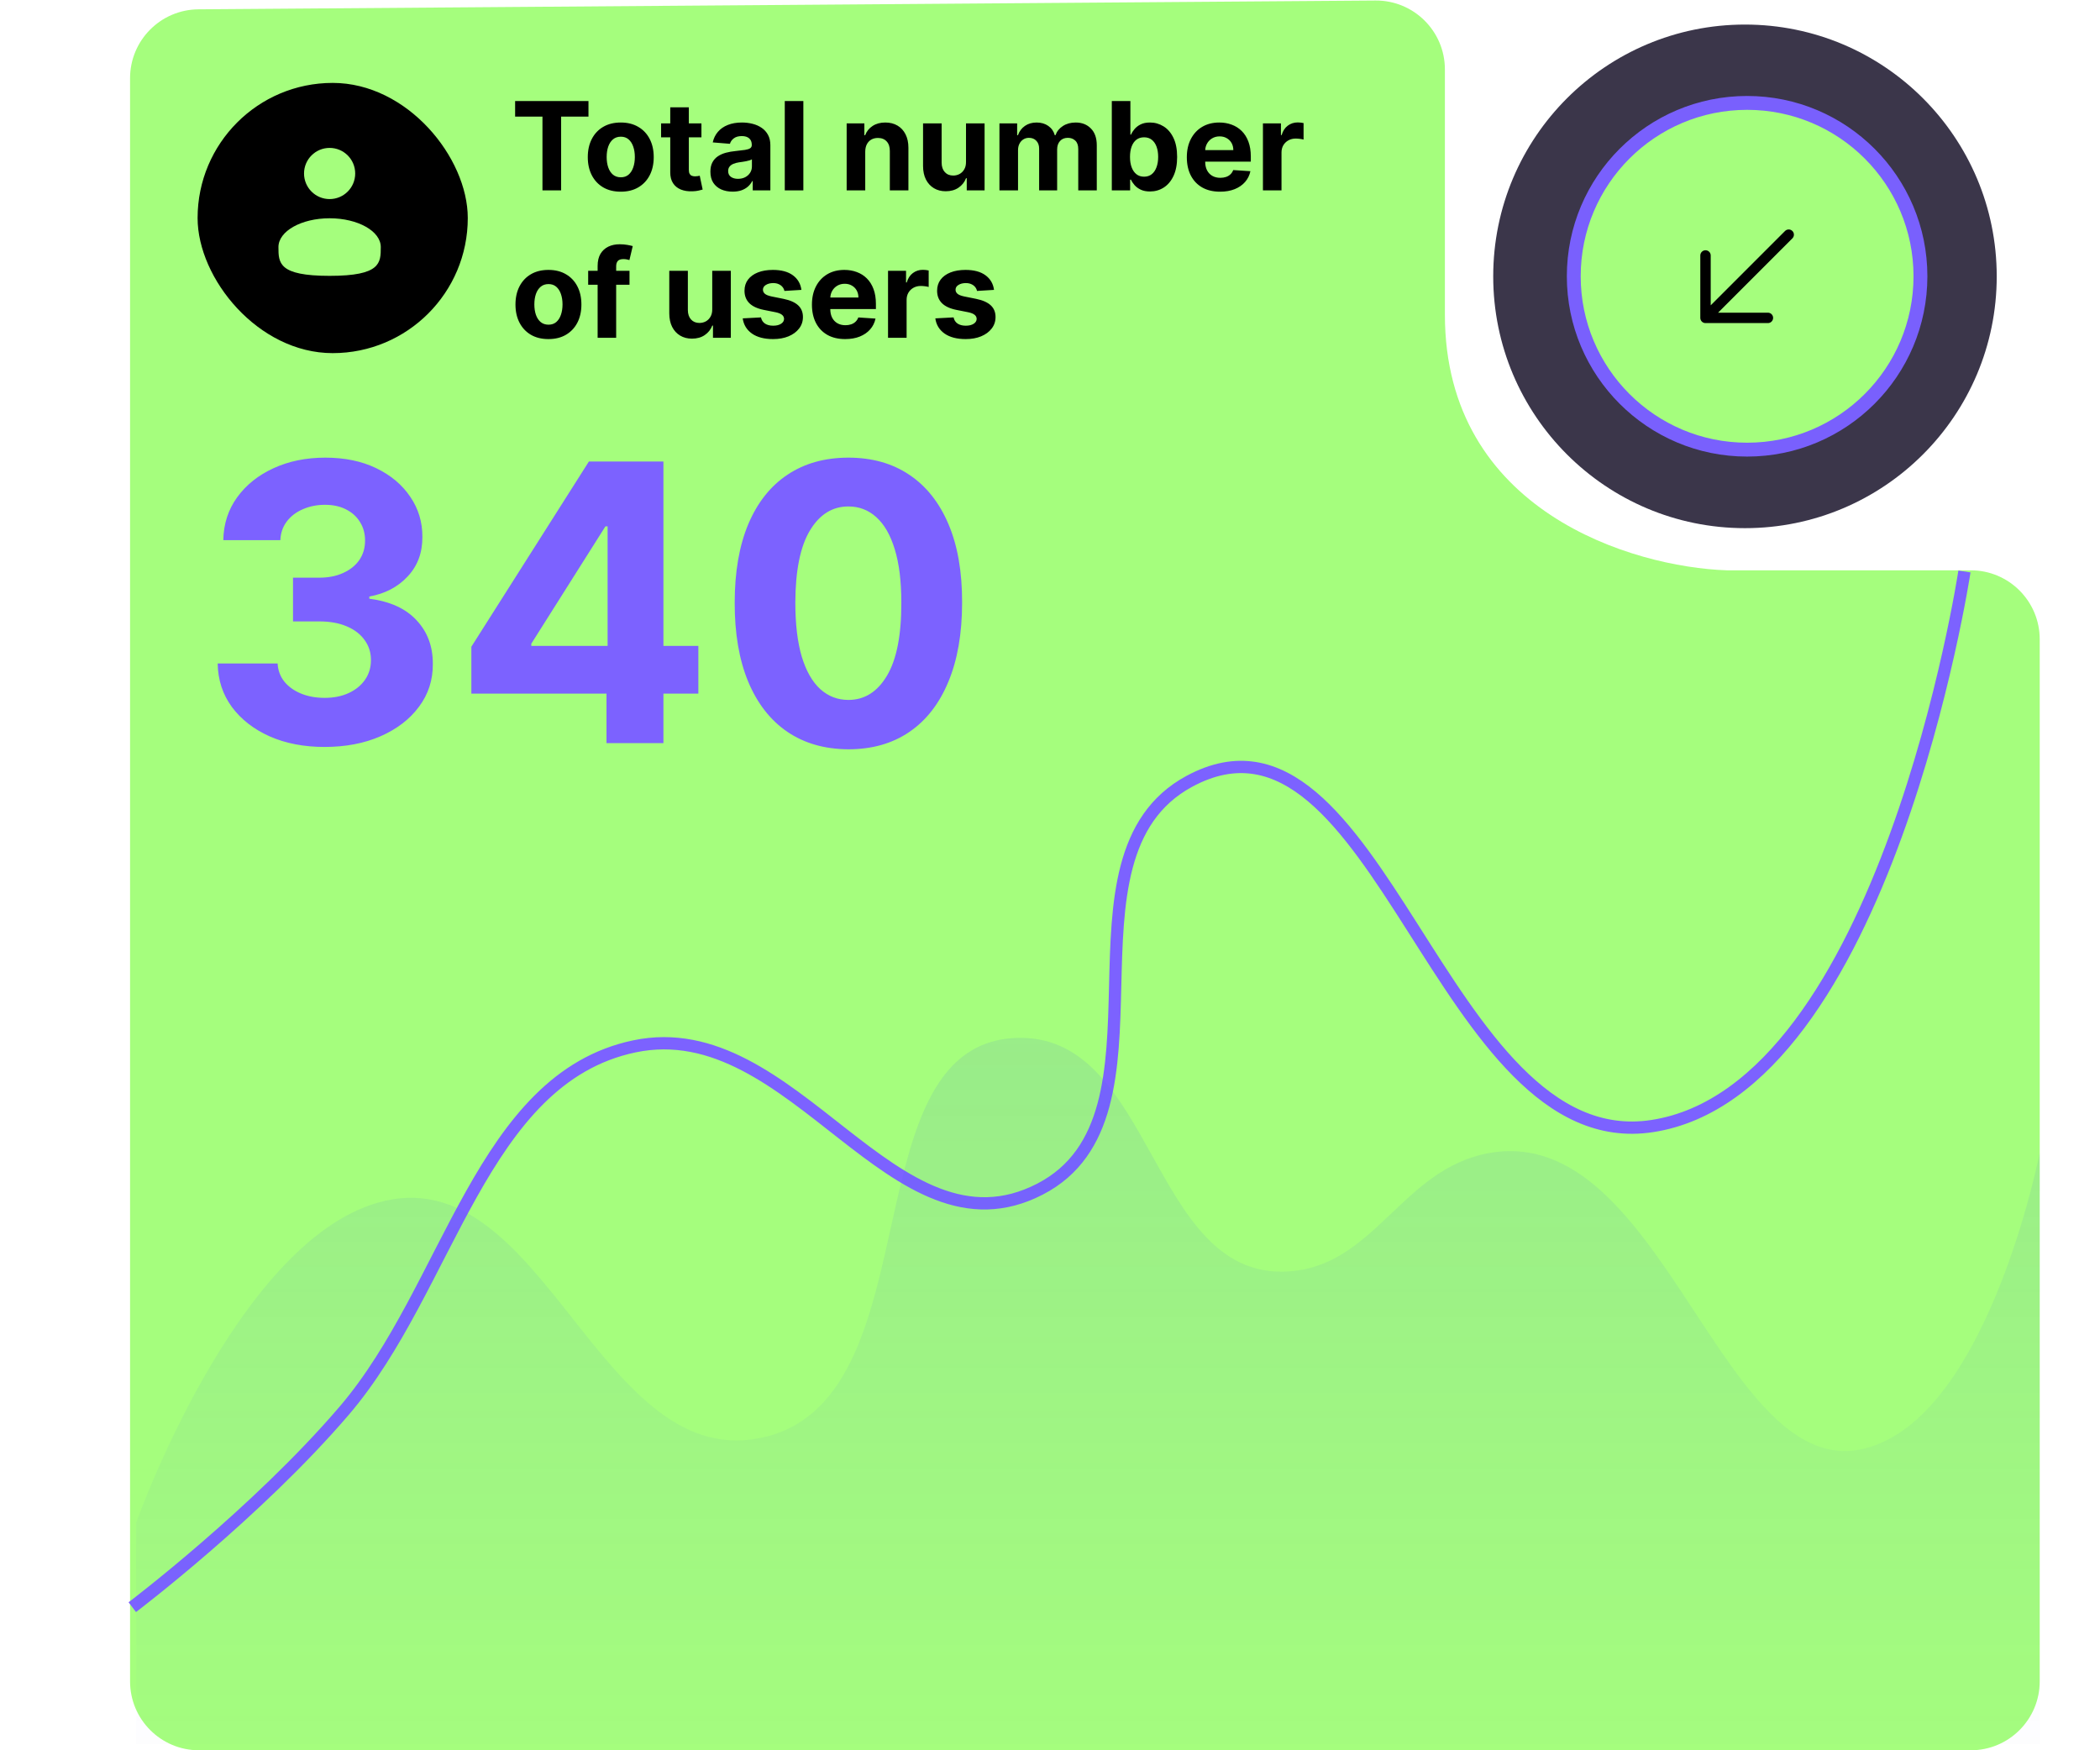 <svg width="342" height="285" viewBox="0 0 342 285" fill="none" xmlns="http://www.w3.org/2000/svg">
<circle cx="284.181" cy="45" r="41" fill="#3B364A"/>
<circle cx="284.529" cy="44.986" r="28.23" fill="#A5FE7D" stroke="#7960FD" stroke-width="2.258"/>
<path d="M291.304 38.211L277.754 51.761M277.754 51.761V41.598M277.754 51.761H287.917" stroke="black" stroke-width="1.694" stroke-linecap="round" stroke-linejoin="round"/>
<path d="M21.181 273.776V12.742C21.181 6.575 26.155 1.564 32.321 1.518L224.004 0.085C230.235 0.038 235.312 5.077 235.312 11.308V51.236C235.312 83.258 265.902 92.332 281.197 92.865H320.957C327.156 92.865 332.181 97.89 332.181 104.089V273.776C332.181 279.975 327.156 285 320.957 285H32.405C26.206 285 21.181 279.975 21.181 273.776Z" fill="#A5FE7D"/>
<path d="M83.891 18.99V16.454H95.837V18.99H91.384V31H88.344V18.99H83.891ZM101.094 31.213C99.991 31.213 99.037 30.979 98.232 30.51C97.432 30.037 96.814 29.378 96.379 28.535C95.943 27.688 95.725 26.706 95.725 25.588C95.725 24.461 95.943 23.476 96.379 22.634C96.814 21.786 97.432 21.128 98.232 20.659C99.037 20.186 99.991 19.949 101.094 19.949C102.198 19.949 103.149 20.186 103.949 20.659C104.754 21.128 105.375 21.786 105.81 22.634C106.246 23.476 106.464 24.461 106.464 25.588C106.464 26.706 106.246 27.688 105.81 28.535C105.375 29.378 104.754 30.037 103.949 30.51C103.149 30.979 102.198 31.213 101.094 31.213ZM101.109 28.869C101.61 28.869 102.03 28.727 102.366 28.443C102.702 28.154 102.955 27.761 103.126 27.264C103.301 26.767 103.388 26.201 103.388 25.567C103.388 24.932 103.301 24.366 103.126 23.869C102.955 23.372 102.702 22.979 102.366 22.69C102.03 22.401 101.61 22.257 101.109 22.257C100.602 22.257 100.176 22.401 99.83 22.69C99.489 22.979 99.231 23.372 99.056 23.869C98.886 24.366 98.8 24.932 98.8 25.567C98.8 26.201 98.886 26.767 99.056 27.264C99.231 27.761 99.489 28.154 99.83 28.443C100.176 28.727 100.602 28.869 101.109 28.869ZM114.234 20.091V22.364H107.664V20.091H114.234ZM109.155 17.477H112.181V27.648C112.181 27.927 112.224 28.145 112.309 28.301C112.394 28.453 112.512 28.559 112.664 28.621C112.82 28.682 113 28.713 113.204 28.713C113.346 28.713 113.488 28.701 113.63 28.678C113.772 28.649 113.881 28.628 113.957 28.614L114.432 30.865C114.281 30.912 114.068 30.967 113.793 31.028C113.519 31.095 113.185 31.135 112.792 31.149C112.063 31.178 111.423 31.081 110.874 30.858C110.33 30.635 109.906 30.29 109.603 29.821C109.3 29.352 109.151 28.76 109.155 28.046V17.477ZM119.315 31.206C118.619 31.206 117.999 31.085 117.454 30.844C116.91 30.598 116.479 30.235 116.162 29.757C115.849 29.274 115.693 28.673 115.693 27.953C115.693 27.347 115.804 26.838 116.027 26.426C116.249 26.014 116.552 25.683 116.936 25.432C117.32 25.181 117.755 24.991 118.243 24.864C118.735 24.736 119.251 24.646 119.791 24.594C120.426 24.527 120.937 24.466 121.325 24.409C121.713 24.348 121.995 24.258 122.17 24.139C122.346 24.021 122.433 23.846 122.433 23.614V23.571C122.433 23.121 122.291 22.773 122.007 22.527C121.728 22.281 121.33 22.158 120.814 22.158C120.269 22.158 119.836 22.278 119.514 22.52C119.192 22.757 118.979 23.055 118.875 23.415L116.077 23.188C116.219 22.525 116.498 21.952 116.915 21.469C117.331 20.981 117.869 20.607 118.527 20.347C119.19 20.081 119.957 19.949 120.828 19.949C121.434 19.949 122.014 20.02 122.568 20.162C123.127 20.304 123.622 20.524 124.052 20.822C124.488 21.121 124.831 21.504 125.082 21.973C125.333 22.437 125.459 22.993 125.459 23.642V31H122.589V29.487H122.504C122.329 29.828 122.095 30.129 121.801 30.389C121.507 30.645 121.155 30.846 120.743 30.993C120.331 31.135 119.855 31.206 119.315 31.206ZM120.182 29.118C120.627 29.118 121.02 29.03 121.361 28.855C121.702 28.675 121.969 28.434 122.163 28.131C122.357 27.828 122.454 27.484 122.454 27.101V25.943C122.36 26.005 122.23 26.062 122.064 26.114C121.903 26.161 121.721 26.206 121.517 26.249C121.313 26.287 121.11 26.322 120.906 26.355C120.703 26.384 120.518 26.41 120.352 26.433C119.997 26.485 119.687 26.568 119.422 26.682C119.157 26.796 118.951 26.949 118.804 27.143C118.657 27.333 118.584 27.57 118.584 27.854C118.584 28.266 118.733 28.581 119.031 28.798C119.334 29.011 119.718 29.118 120.182 29.118ZM130.832 16.454V31H127.806V16.454H130.832ZM140.91 24.693V31H137.884V20.091H140.768V22.016H140.896C141.137 21.381 141.542 20.879 142.11 20.51C142.678 20.136 143.367 19.949 144.177 19.949C144.934 19.949 145.595 20.115 146.158 20.446C146.722 20.777 147.16 21.251 147.472 21.866C147.785 22.477 147.941 23.206 147.941 24.054V31H144.915V24.594C144.92 23.926 144.75 23.405 144.404 23.031C144.058 22.652 143.583 22.463 142.976 22.463C142.569 22.463 142.209 22.551 141.897 22.726C141.589 22.901 141.348 23.157 141.172 23.493C141.002 23.824 140.914 24.224 140.91 24.693ZM157.321 26.355V20.091H160.347V31H157.442V29.018H157.328C157.082 29.658 156.673 30.171 156.1 30.56C155.532 30.948 154.838 31.142 154.019 31.142C153.29 31.142 152.648 30.976 152.094 30.645C151.54 30.313 151.107 29.842 150.794 29.232C150.487 28.621 150.33 27.889 150.326 27.037V20.091H153.351V26.497C153.356 27.141 153.529 27.65 153.87 28.024C154.21 28.398 154.667 28.585 155.24 28.585C155.605 28.585 155.946 28.502 156.263 28.337C156.58 28.166 156.836 27.915 157.03 27.584C157.229 27.252 157.326 26.843 157.321 26.355ZM162.767 31V20.091H165.65V22.016H165.778C166.006 21.376 166.384 20.872 166.915 20.503C167.445 20.134 168.079 19.949 168.818 19.949C169.566 19.949 170.203 20.136 170.729 20.51C171.254 20.879 171.605 21.381 171.78 22.016H171.893C172.116 21.391 172.518 20.891 173.101 20.517C173.688 20.138 174.382 19.949 175.182 19.949C176.2 19.949 177.026 20.273 177.66 20.922C178.3 21.566 178.619 22.48 178.619 23.663V31H175.601V24.26C175.601 23.654 175.44 23.199 175.118 22.896C174.796 22.593 174.393 22.442 173.91 22.442C173.361 22.442 172.933 22.617 172.625 22.967C172.317 23.313 172.163 23.77 172.163 24.338V31H169.23V24.196C169.23 23.661 169.076 23.235 168.768 22.918C168.465 22.6 168.065 22.442 167.568 22.442C167.232 22.442 166.929 22.527 166.659 22.697C166.394 22.863 166.183 23.098 166.027 23.401C165.871 23.699 165.793 24.049 165.793 24.452V31H162.767ZM181.066 31V16.454H184.092V21.923H184.184C184.316 21.63 184.508 21.331 184.759 21.028C185.015 20.721 185.346 20.465 185.753 20.261C186.165 20.053 186.677 19.949 187.288 19.949C188.083 19.949 188.817 20.157 189.489 20.574C190.162 20.986 190.699 21.608 191.101 22.442C191.504 23.27 191.705 24.31 191.705 25.56C191.705 26.776 191.509 27.804 191.116 28.642C190.727 29.475 190.197 30.108 189.525 30.538C188.857 30.965 188.109 31.178 187.28 31.178C186.693 31.178 186.194 31.081 185.782 30.886C185.375 30.692 185.041 30.448 184.78 30.155C184.52 29.857 184.321 29.556 184.184 29.253H184.049V31H181.066ZM184.028 25.546C184.028 26.194 184.118 26.76 184.297 27.243C184.477 27.726 184.738 28.102 185.079 28.372C185.42 28.637 185.834 28.77 186.322 28.77C186.814 28.77 187.231 28.635 187.572 28.365C187.913 28.09 188.171 27.712 188.346 27.229C188.526 26.741 188.616 26.18 188.616 25.546C188.616 24.916 188.528 24.362 188.353 23.884C188.178 23.405 187.92 23.031 187.579 22.761C187.238 22.491 186.819 22.357 186.322 22.357C185.829 22.357 185.413 22.487 185.072 22.747C184.735 23.008 184.477 23.377 184.297 23.855C184.118 24.333 184.028 24.897 184.028 25.546ZM198.696 31.213C197.573 31.213 196.608 30.986 195.798 30.531C194.993 30.072 194.373 29.423 193.937 28.585C193.501 27.742 193.284 26.746 193.284 25.595C193.284 24.473 193.501 23.488 193.937 22.641C194.373 21.793 194.986 21.133 195.777 20.659C196.572 20.186 197.505 19.949 198.575 19.949C199.295 19.949 199.965 20.065 200.585 20.297C201.21 20.524 201.754 20.867 202.218 21.327C202.687 21.786 203.052 22.364 203.312 23.06C203.572 23.751 203.703 24.561 203.703 25.489V26.32H194.491V24.445H200.855C200.855 24.009 200.76 23.623 200.571 23.287C200.381 22.951 200.118 22.688 199.782 22.499C199.451 22.305 199.065 22.207 198.625 22.207C198.165 22.207 197.758 22.314 197.403 22.527C197.053 22.735 196.778 23.017 196.579 23.372C196.38 23.723 196.278 24.113 196.274 24.544V26.327C196.274 26.866 196.373 27.333 196.572 27.726C196.776 28.119 197.062 28.422 197.431 28.635C197.801 28.848 198.239 28.954 198.745 28.954C199.081 28.954 199.389 28.907 199.669 28.812C199.948 28.718 200.187 28.576 200.386 28.386C200.585 28.197 200.736 27.965 200.84 27.69L203.639 27.875C203.497 28.547 203.206 29.134 202.765 29.636C202.33 30.134 201.766 30.522 201.075 30.801C200.388 31.076 199.595 31.213 198.696 31.213ZM205.677 31V20.091H208.61V21.994H208.724C208.923 21.317 209.257 20.806 209.725 20.46C210.194 20.11 210.734 19.935 211.345 19.935C211.496 19.935 211.66 19.944 211.835 19.963C212.01 19.982 212.164 20.008 212.296 20.041V22.726C212.154 22.683 211.958 22.645 211.707 22.612C211.456 22.579 211.226 22.562 211.018 22.562C210.573 22.562 210.175 22.66 209.825 22.854C209.479 23.043 209.205 23.308 209.001 23.649C208.802 23.99 208.703 24.383 208.703 24.828V31H205.677ZM89.317 55.213C88.214 55.213 87.26 54.979 86.455 54.51C85.655 54.036 85.037 53.378 84.601 52.535C84.165 51.688 83.948 50.706 83.948 49.588C83.948 48.461 84.165 47.476 84.601 46.633C85.037 45.786 85.655 45.128 86.455 44.659C87.26 44.186 88.214 43.949 89.317 43.949C90.42 43.949 91.372 44.186 92.172 44.659C92.977 45.128 93.597 45.786 94.033 46.633C94.469 47.476 94.686 48.461 94.686 49.588C94.686 50.706 94.469 51.688 94.033 52.535C93.597 53.378 92.977 54.036 92.172 54.51C91.372 54.979 90.42 55.213 89.317 55.213ZM89.331 52.869C89.833 52.869 90.252 52.727 90.588 52.443C90.924 52.154 91.178 51.761 91.348 51.264C91.523 50.767 91.611 50.201 91.611 49.567C91.611 48.932 91.523 48.367 91.348 47.869C91.178 47.372 90.924 46.979 90.588 46.69C90.252 46.401 89.833 46.257 89.331 46.257C88.825 46.257 88.398 46.401 88.053 46.69C87.712 46.979 87.454 47.372 87.279 47.869C87.108 48.367 87.023 48.932 87.023 49.567C87.023 50.201 87.108 50.767 87.279 51.264C87.454 51.761 87.712 52.154 88.053 52.443C88.398 52.727 88.825 52.869 89.331 52.869ZM102.52 44.091V46.364H95.787V44.091H102.52ZM97.328 55V43.303C97.328 42.512 97.482 41.856 97.79 41.335C98.103 40.814 98.529 40.424 99.068 40.163C99.608 39.903 100.221 39.773 100.908 39.773C101.372 39.773 101.796 39.808 102.179 39.879C102.568 39.95 102.856 40.014 103.046 40.071L102.506 42.344C102.388 42.306 102.241 42.27 102.066 42.237C101.895 42.204 101.72 42.188 101.54 42.188C101.095 42.188 100.785 42.292 100.61 42.5C100.434 42.704 100.347 42.99 100.347 43.359V55H97.328ZM115.993 50.355V44.091H119.019V55H116.114V53.019H116C115.754 53.658 115.344 54.171 114.772 54.56C114.203 54.948 113.51 55.142 112.691 55.142C111.961 55.142 111.32 54.976 110.766 54.645C110.212 54.313 109.779 53.842 109.466 53.231C109.158 52.621 109.002 51.889 108.997 51.037V44.091H112.023V50.497C112.028 51.141 112.201 51.65 112.541 52.024C112.882 52.398 113.339 52.585 113.912 52.585C114.277 52.585 114.618 52.502 114.935 52.337C115.252 52.166 115.508 51.915 115.702 51.584C115.901 51.252 115.998 50.843 115.993 50.355ZM130.516 47.202L127.746 47.372C127.698 47.135 127.597 46.922 127.44 46.733C127.284 46.539 127.078 46.385 126.822 46.271C126.571 46.153 126.271 46.094 125.92 46.094C125.452 46.094 125.056 46.193 124.734 46.392C124.412 46.586 124.251 46.847 124.251 47.173C124.251 47.434 124.355 47.654 124.564 47.834C124.772 48.014 125.13 48.158 125.636 48.267L127.611 48.665C128.671 48.883 129.462 49.233 129.983 49.716C130.504 50.199 130.764 50.833 130.764 51.619C130.764 52.334 130.553 52.962 130.132 53.501C129.715 54.041 129.142 54.463 128.413 54.766C127.689 55.064 126.853 55.213 125.906 55.213C124.462 55.213 123.311 54.912 122.454 54.311C121.602 53.705 121.103 52.881 120.956 51.84L123.932 51.683C124.022 52.124 124.239 52.46 124.585 52.692C124.931 52.919 125.373 53.033 125.913 53.033C126.444 53.033 126.87 52.931 127.192 52.727C127.518 52.519 127.684 52.251 127.689 51.925C127.684 51.65 127.568 51.425 127.341 51.25C127.114 51.07 126.763 50.933 126.29 50.838L124.4 50.462C123.335 50.249 122.542 49.879 122.021 49.354C121.505 48.828 121.247 48.158 121.247 47.344C121.247 46.643 121.436 46.039 121.815 45.533C122.199 45.026 122.736 44.635 123.427 44.361C124.123 44.086 124.938 43.949 125.871 43.949C127.248 43.949 128.333 44.24 129.123 44.822C129.919 45.405 130.383 46.198 130.516 47.202ZM137.641 55.213C136.519 55.213 135.553 54.986 134.743 54.531C133.938 54.072 133.318 53.423 132.882 52.585C132.447 51.742 132.229 50.746 132.229 49.595C132.229 48.473 132.447 47.488 132.882 46.641C133.318 45.793 133.931 45.133 134.722 44.659C135.517 44.186 136.45 43.949 137.52 43.949C138.24 43.949 138.91 44.065 139.53 44.297C140.155 44.524 140.7 44.867 141.164 45.327C141.632 45.786 141.997 46.364 142.257 47.06C142.518 47.751 142.648 48.561 142.648 49.489V50.32H133.436V48.445H139.8C139.8 48.009 139.705 47.623 139.516 47.287C139.326 46.951 139.064 46.688 138.728 46.499C138.396 46.304 138.01 46.207 137.57 46.207C137.111 46.207 136.703 46.314 136.348 46.527C135.998 46.735 135.723 47.017 135.524 47.372C135.326 47.722 135.224 48.113 135.219 48.544V50.327C135.219 50.867 135.318 51.333 135.517 51.726C135.721 52.119 136.007 52.422 136.377 52.635C136.746 52.848 137.184 52.955 137.691 52.955C138.027 52.955 138.335 52.907 138.614 52.812C138.893 52.718 139.132 52.576 139.331 52.386C139.53 52.197 139.682 51.965 139.786 51.69L142.584 51.875C142.442 52.547 142.151 53.135 141.71 53.636C141.275 54.133 140.711 54.522 140.02 54.801C139.334 55.076 138.541 55.213 137.641 55.213ZM144.622 55V44.091H147.556V45.994H147.669C147.868 45.317 148.202 44.806 148.671 44.46C149.139 44.11 149.679 43.935 150.29 43.935C150.442 43.935 150.605 43.944 150.78 43.963C150.955 43.982 151.109 44.008 151.242 44.041V46.726C151.1 46.683 150.903 46.645 150.652 46.612C150.401 46.579 150.172 46.562 149.963 46.562C149.518 46.562 149.121 46.66 148.77 46.854C148.425 47.043 148.15 47.308 147.946 47.649C147.747 47.99 147.648 48.383 147.648 48.828V55H144.622ZM161.883 47.202L159.113 47.372C159.065 47.135 158.964 46.922 158.807 46.733C158.651 46.539 158.445 46.385 158.19 46.271C157.939 46.153 157.638 46.094 157.288 46.094C156.819 46.094 156.423 46.193 156.101 46.392C155.78 46.586 155.619 46.847 155.619 47.173C155.619 47.434 155.723 47.654 155.931 47.834C156.139 48.014 156.497 48.158 157.003 48.267L158.978 48.665C160.039 48.883 160.829 49.233 161.35 49.716C161.871 50.199 162.131 50.833 162.131 51.619C162.131 52.334 161.921 52.962 161.499 53.501C161.083 54.041 160.51 54.463 159.78 54.766C159.056 55.064 158.22 55.213 157.273 55.213C155.829 55.213 154.679 54.912 153.822 54.311C152.969 53.705 152.47 52.881 152.323 51.84L155.299 51.683C155.389 52.124 155.607 52.46 155.952 52.692C156.298 52.919 156.741 53.033 157.28 53.033C157.811 53.033 158.237 52.931 158.559 52.727C158.886 52.519 159.051 52.251 159.056 51.925C159.051 51.65 158.935 51.425 158.708 51.25C158.481 51.07 158.13 50.933 157.657 50.838L155.768 50.462C154.702 50.249 153.909 49.879 153.388 49.354C152.872 48.828 152.614 48.158 152.614 47.344C152.614 46.643 152.804 46.039 153.182 45.533C153.566 45.026 154.103 44.635 154.795 44.361C155.491 44.086 156.305 43.949 157.238 43.949C158.616 43.949 159.7 44.24 160.491 44.822C161.286 45.405 161.75 46.198 161.883 47.202Z" fill="black"/>
<path d="M52.847 121.627C49.503 121.627 46.525 121.052 43.913 119.903C41.316 118.739 39.263 117.141 37.756 115.111C36.263 113.067 35.494 110.708 35.45 108.036H45.212C45.271 109.156 45.637 110.141 46.309 110.992C46.995 111.828 47.906 112.477 49.04 112.94C50.175 113.402 51.451 113.634 52.869 113.634C54.347 113.634 55.653 113.373 56.787 112.85C57.922 112.328 58.81 111.604 59.452 110.678C60.093 109.753 60.414 108.686 60.414 107.476C60.414 106.253 60.071 105.17 59.384 104.23C58.713 103.275 57.742 102.528 56.474 101.991C55.22 101.454 53.727 101.185 51.996 101.185H47.719V94.065H51.996C53.459 94.065 54.75 93.811 55.869 93.304C57.004 92.796 57.884 92.095 58.511 91.199C59.138 90.288 59.452 89.229 59.452 88.02C59.452 86.87 59.175 85.863 58.623 84.997C58.086 84.116 57.325 83.43 56.339 82.937C55.369 82.445 54.235 82.198 52.936 82.198C51.623 82.198 50.421 82.437 49.331 82.915C48.242 83.377 47.368 84.042 46.712 84.907C46.055 85.773 45.704 86.788 45.659 87.953H36.368C36.412 85.311 37.166 82.982 38.629 80.967C40.092 78.952 42.062 77.377 44.54 76.243C47.033 75.093 49.846 74.519 52.981 74.519C56.145 74.519 58.914 75.093 61.288 76.243C63.661 77.392 65.504 78.944 66.818 80.9C68.146 82.84 68.803 85.019 68.788 87.438C68.803 90.005 68.004 92.147 66.392 93.863C64.795 95.58 62.713 96.67 60.146 97.132V97.491C63.519 97.924 66.087 99.095 67.848 101.006C69.624 102.901 70.505 105.275 70.49 108.126C70.505 110.738 69.751 113.059 68.228 115.089C66.721 117.119 64.639 118.716 61.982 119.881C59.325 121.045 56.28 121.627 52.847 121.627ZM76.765 112.94V105.305L95.908 75.145H102.491V85.713H98.595L86.527 104.812V105.17H113.73V112.94H76.765ZM98.774 121V110.611L98.953 107.23V75.145H108.043V121H98.774ZM138.169 122.008C134.318 121.993 131.004 121.045 128.228 119.164C125.466 117.283 123.339 114.559 121.847 110.992C120.369 107.424 119.638 103.133 119.652 98.118C119.652 93.117 120.391 88.856 121.869 85.333C123.362 81.81 125.489 79.131 128.25 77.295C131.027 75.444 134.333 74.519 138.169 74.519C142.005 74.519 145.304 75.444 148.065 77.295C150.842 79.146 152.976 81.833 154.469 85.355C155.961 88.863 156.7 93.117 156.685 98.118C156.685 103.148 155.939 107.447 154.446 111.014C152.969 114.582 150.849 117.306 148.088 119.186C145.326 121.067 142.02 122.008 138.169 122.008ZM138.169 113.97C140.796 113.97 142.893 112.649 144.46 110.007C146.028 107.365 146.804 103.402 146.789 98.118C146.789 94.64 146.431 91.744 145.714 89.43C145.013 87.117 144.013 85.378 142.714 84.213C141.43 83.049 139.915 82.467 138.169 82.467C135.557 82.467 133.467 83.773 131.9 86.385C130.332 88.997 129.541 92.908 129.526 98.118C129.526 101.64 129.877 104.581 130.579 106.939C131.295 109.283 132.303 111.044 133.601 112.223C134.9 113.387 136.423 113.97 138.169 113.97Z" fill="#7C62FF"/>
<path d="M21.544 261.699C21.544 261.699 41.828 246.341 56.081 229.676C73.222 209.634 78.328 175.633 103.301 170.383C129.423 164.891 145.535 205.957 169.384 193.62C192.475 181.676 170.803 139.577 193.699 127.22C224.563 110.562 234.627 188.646 269.072 183.359C307.095 177.523 319.924 93.055 319.924 93.055" stroke="#7C62FF" stroke-width="2"/>
<path d="M61.532 195.829C38.284 202.496 22.181 247.927 22.181 247.927V284H332.181V187.718C332.181 187.718 325.03 224.192 308.4 233.889C281.508 249.57 272.79 182.617 242.719 187.718C228.057 190.205 223.862 206.742 209.03 207.06C187.572 207.519 187.744 169.063 166.281 169C138.185 168.918 152.293 226.78 124.948 233.889C97.501 241.024 88.823 188.003 61.532 195.829Z" fill="url(#paint0_linear_1358_2263)"/>
<rect x="32.181" y="13.5" width="44" height="44" rx="22" fill="black"/>
<path d="M53.68 32.417C55.981 32.417 57.847 30.551 57.847 28.25C57.847 25.949 55.981 24.084 53.68 24.084C51.379 24.084 49.514 25.949 49.514 28.25C49.514 30.551 51.379 32.417 53.68 32.417Z" fill="#A5FE7D"/>
<path d="M62.013 40.229C62.013 42.818 62.013 44.917 53.68 44.917C45.347 44.917 45.347 42.818 45.347 40.229C45.347 37.641 49.078 35.542 53.68 35.542C58.282 35.542 62.013 37.641 62.013 40.229Z" fill="#A5FE7D"/>
<defs>
<linearGradient id="paint0_linear_1358_2263" x1="177.181" y1="169" x2="177.181" y2="284" gradientUnits="userSpaceOnUse">
<stop stop-color="#4169E1" stop-opacity="0.12"/>
<stop offset="1" stop-color="#4169E1" stop-opacity="0.01"/>
</linearGradient>
</defs>
</svg>
